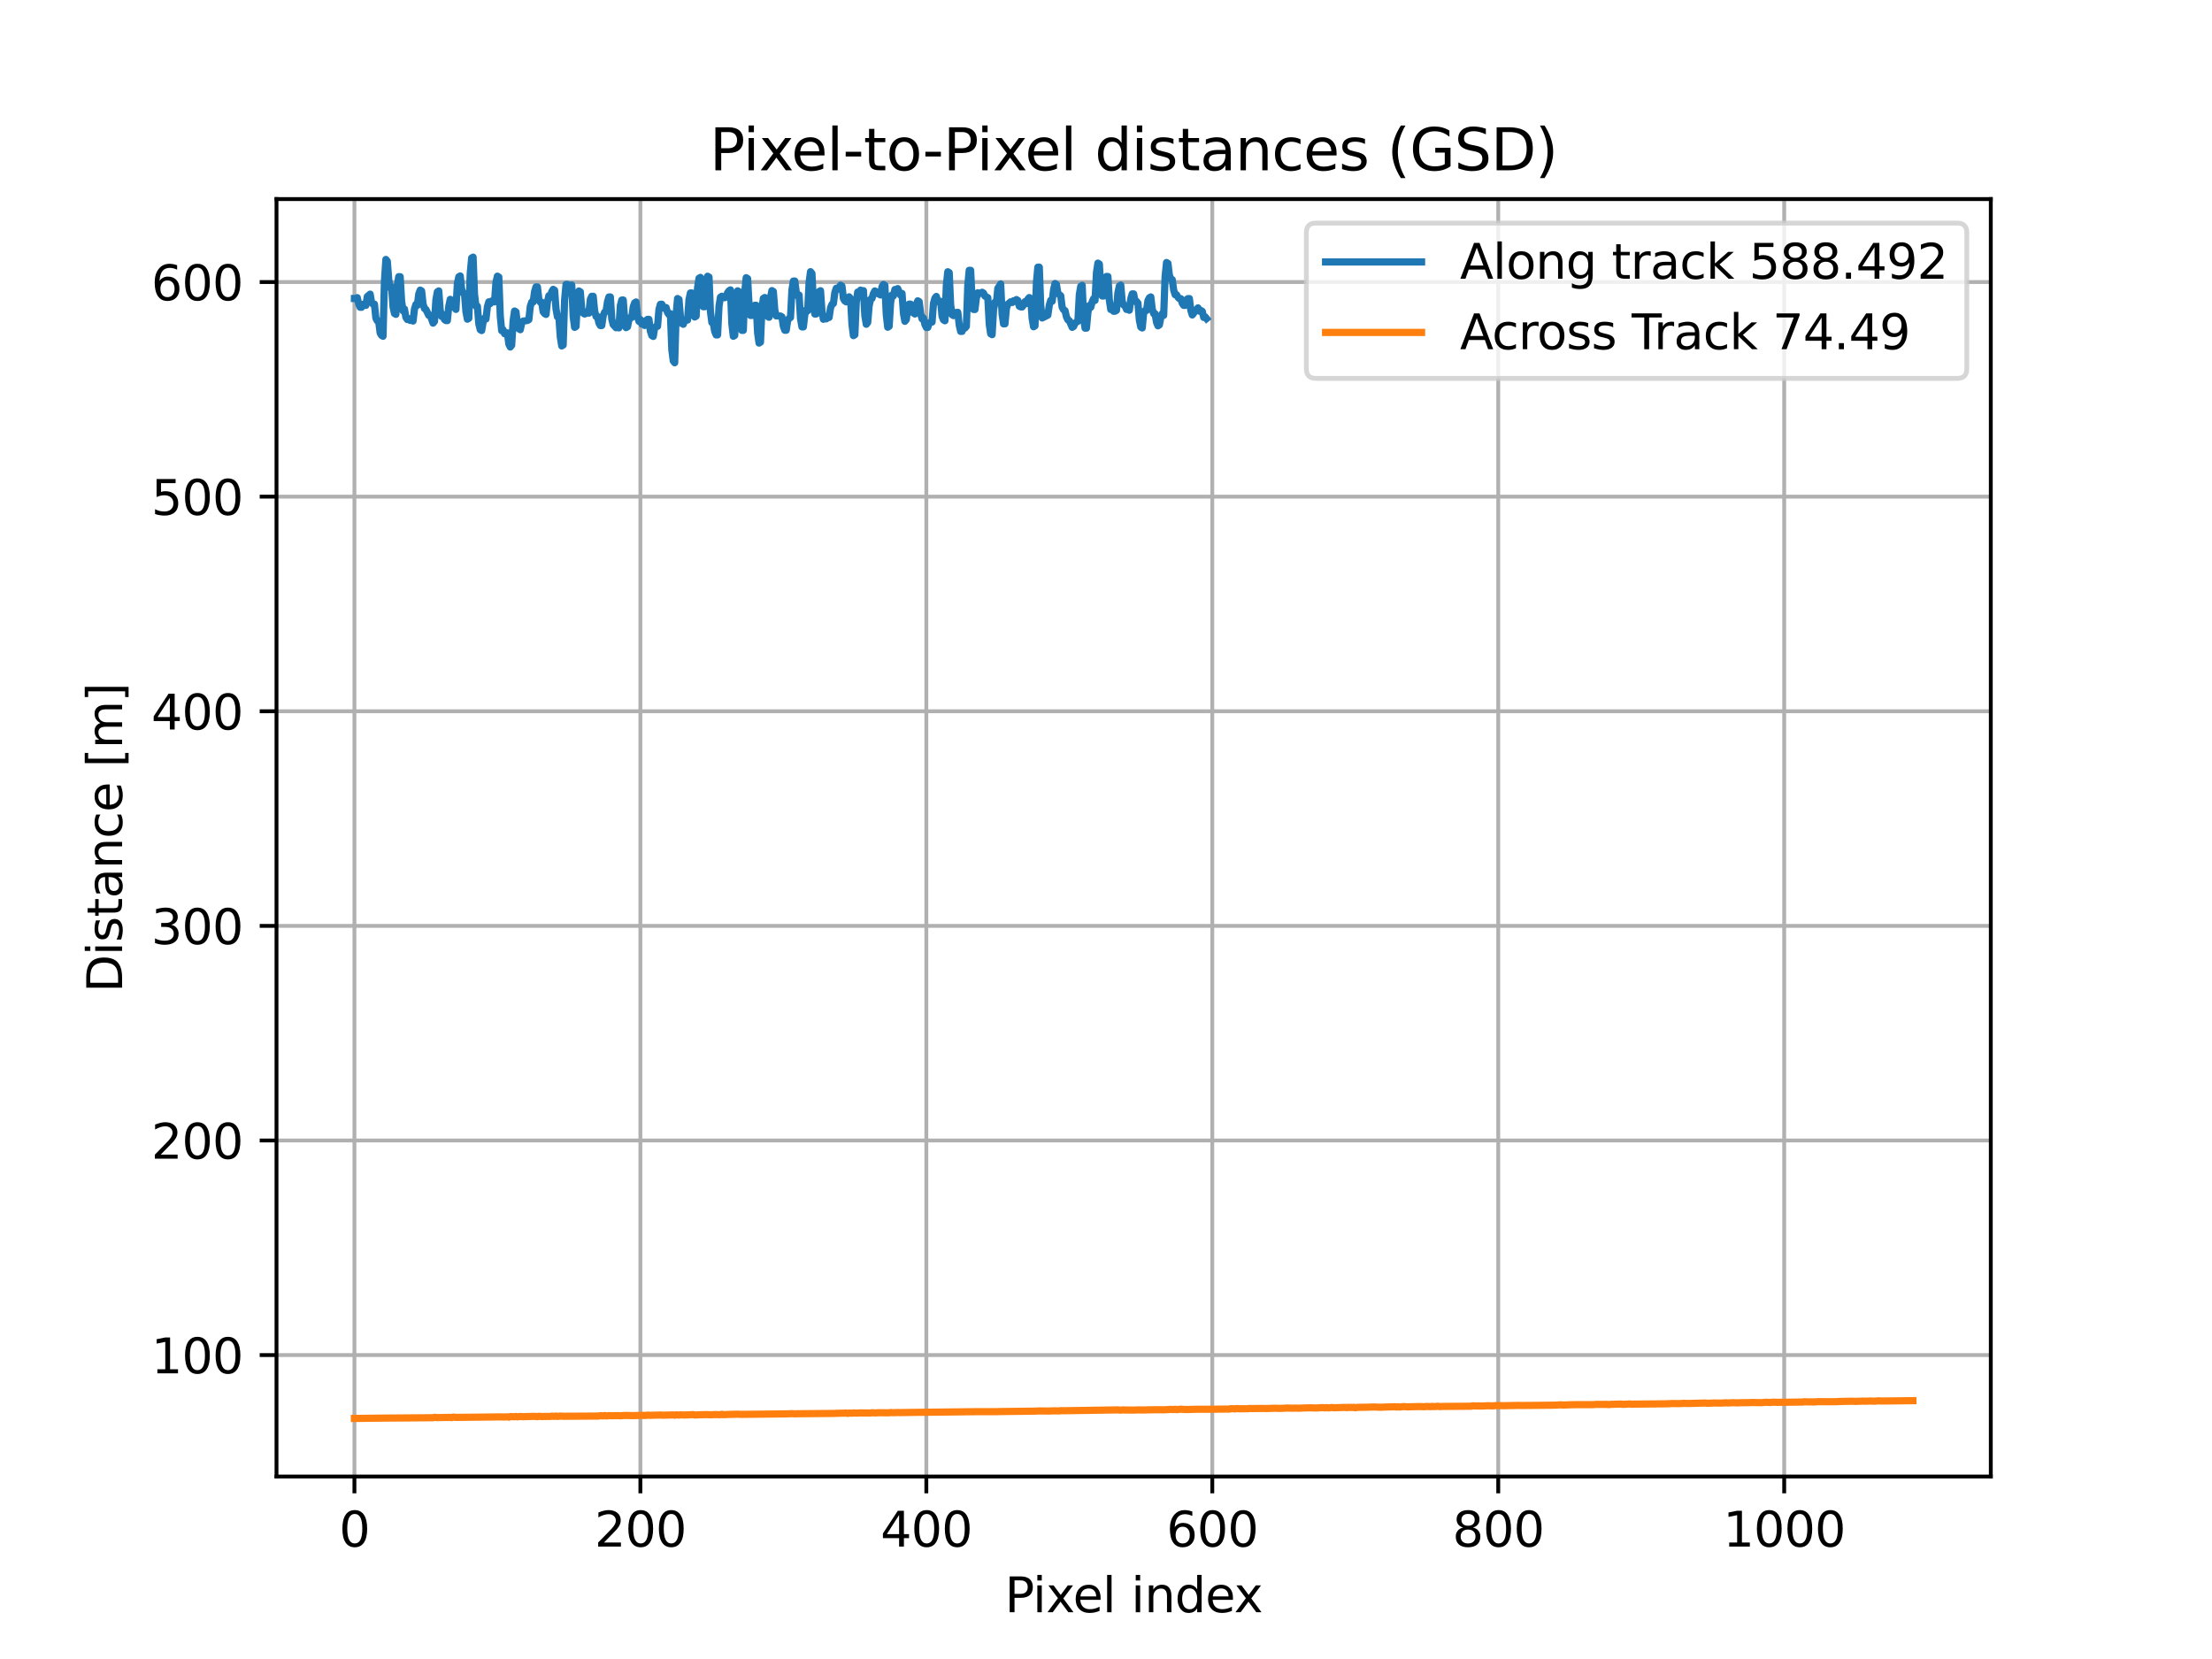 <?xml version="1.0" encoding="utf-8" standalone="no"?>
<!DOCTYPE svg PUBLIC "-//W3C//DTD SVG 1.1//EN"
  "http://www.w3.org/Graphics/SVG/1.1/DTD/svg11.dtd">
<svg xmlns:xlink="http://www.w3.org/1999/xlink" width="460.8pt" height="345.6pt" viewBox="0 0 460.8 345.6" xmlns="http://www.w3.org/2000/svg" version="1.1">
 <defs>
  <style type="text/css">*{stroke-linejoin: round; stroke-linecap: butt}</style>
 </defs>
 <g id="figure_1">
  <g id="patch_1">
   <path d="M 0 345.6 
L 460.8 345.6 
L 460.8 0 
L 0 0 
z
" style="fill: #ffffff"/>
  </g>
  <g id="axes_1">
   <g id="patch_2">
    <path d="M 57.6 307.584 
L 414.72 307.584 
L 414.72 41.472 
L 57.6 41.472 
z
" style="fill: #ffffff"/>
   </g>
   <g id="matplotlib.axis_1">
    <g id="xtick_1">
     <g id="line2d_1">
      <path d="M 73.833 307.584 
L 73.833 41.472 
" clip-path="url(#p1f3585c6b0)" style="fill: none; stroke: #b0b0b0; stroke-width: 0.8; stroke-linecap: square"/>
     </g>
     <g id="line2d_2">
      <defs>
       <path id="mf7b7f87c18" d="M 0 0 
L 0 3.5 
" style="stroke: #000000; stroke-width: 0.8"/>
      </defs>
      <g>
       <use xlink:href="#mf7b7f87c18" x="73.833" y="307.584" style="stroke: #000000; stroke-width: 0.8"/>
      </g>
     </g>
     <g id="text_1">
      <!-- 0 -->
      <g transform="translate(70.651 322.182) scale(0.1 -0.1)">
       <defs>
        <path id="DejaVuSans-30" d="M 2034 4250 
Q 1547 4250 1301 3770 
Q 1056 3291 1056 2328 
Q 1056 1369 1301 889 
Q 1547 409 2034 409 
Q 2525 409 2770 889 
Q 3016 1369 3016 2328 
Q 3016 3291 2770 3770 
Q 2525 4250 2034 4250 
z
M 2034 4750 
Q 2819 4750 3233 4129 
Q 3647 3509 3647 2328 
Q 3647 1150 3233 529 
Q 2819 -91 2034 -91 
Q 1250 -91 836 529 
Q 422 1150 422 2328 
Q 422 3509 836 4129 
Q 1250 4750 2034 4750 
z
" transform="scale(0.016)"/>
       </defs>
       <use xlink:href="#DejaVuSans-30"/>
      </g>
     </g>
    </g>
    <g id="xtick_2">
     <g id="line2d_3">
      <path d="M 133.402 307.584 
L 133.402 41.472 
" clip-path="url(#p1f3585c6b0)" style="fill: none; stroke: #b0b0b0; stroke-width: 0.8; stroke-linecap: square"/>
     </g>
     <g id="line2d_4">
      <g>
       <use xlink:href="#mf7b7f87c18" x="133.402" y="307.584" style="stroke: #000000; stroke-width: 0.8"/>
      </g>
     </g>
     <g id="text_2">
      <!-- 200 -->
      <g transform="translate(123.859 322.182) scale(0.1 -0.1)">
       <defs>
        <path id="DejaVuSans-32" d="M 1228 531 
L 3431 531 
L 3431 0 
L 469 0 
L 469 531 
Q 828 903 1448 1529 
Q 2069 2156 2228 2338 
Q 2531 2678 2651 2914 
Q 2772 3150 2772 3378 
Q 2772 3750 2511 3984 
Q 2250 4219 1831 4219 
Q 1534 4219 1204 4116 
Q 875 4013 500 3803 
L 500 4441 
Q 881 4594 1212 4672 
Q 1544 4750 1819 4750 
Q 2544 4750 2975 4387 
Q 3406 4025 3406 3419 
Q 3406 3131 3298 2873 
Q 3191 2616 2906 2266 
Q 2828 2175 2409 1742 
Q 1991 1309 1228 531 
z
" transform="scale(0.016)"/>
       </defs>
       <use xlink:href="#DejaVuSans-32"/>
       <use xlink:href="#DejaVuSans-30" x="63.623"/>
       <use xlink:href="#DejaVuSans-30" x="127.246"/>
      </g>
     </g>
    </g>
    <g id="xtick_3">
     <g id="line2d_5">
      <path d="M 192.972 307.584 
L 192.972 41.472 
" clip-path="url(#p1f3585c6b0)" style="fill: none; stroke: #b0b0b0; stroke-width: 0.8; stroke-linecap: square"/>
     </g>
     <g id="line2d_6">
      <g>
       <use xlink:href="#mf7b7f87c18" x="192.972" y="307.584" style="stroke: #000000; stroke-width: 0.8"/>
      </g>
     </g>
     <g id="text_3">
      <!-- 400 -->
      <g transform="translate(183.428 322.182) scale(0.1 -0.1)">
       <defs>
        <path id="DejaVuSans-34" d="M 2419 4116 
L 825 1625 
L 2419 1625 
L 2419 4116 
z
M 2253 4666 
L 3047 4666 
L 3047 1625 
L 3713 1625 
L 3713 1100 
L 3047 1100 
L 3047 0 
L 2419 0 
L 2419 1100 
L 313 1100 
L 313 1709 
L 2253 4666 
z
" transform="scale(0.016)"/>
       </defs>
       <use xlink:href="#DejaVuSans-34"/>
       <use xlink:href="#DejaVuSans-30" x="63.623"/>
       <use xlink:href="#DejaVuSans-30" x="127.246"/>
      </g>
     </g>
    </g>
    <g id="xtick_4">
     <g id="line2d_7">
      <path d="M 252.542 307.584 
L 252.542 41.472 
" clip-path="url(#p1f3585c6b0)" style="fill: none; stroke: #b0b0b0; stroke-width: 0.8; stroke-linecap: square"/>
     </g>
     <g id="line2d_8">
      <g>
       <use xlink:href="#mf7b7f87c18" x="252.542" y="307.584" style="stroke: #000000; stroke-width: 0.8"/>
      </g>
     </g>
     <g id="text_4">
      <!-- 600 -->
      <g transform="translate(242.998 322.182) scale(0.1 -0.1)">
       <defs>
        <path id="DejaVuSans-36" d="M 2113 2584 
Q 1688 2584 1439 2293 
Q 1191 2003 1191 1497 
Q 1191 994 1439 701 
Q 1688 409 2113 409 
Q 2538 409 2786 701 
Q 3034 994 3034 1497 
Q 3034 2003 2786 2293 
Q 2538 2584 2113 2584 
z
M 3366 4563 
L 3366 3988 
Q 3128 4100 2886 4159 
Q 2644 4219 2406 4219 
Q 1781 4219 1451 3797 
Q 1122 3375 1075 2522 
Q 1259 2794 1537 2939 
Q 1816 3084 2150 3084 
Q 2853 3084 3261 2657 
Q 3669 2231 3669 1497 
Q 3669 778 3244 343 
Q 2819 -91 2113 -91 
Q 1303 -91 875 529 
Q 447 1150 447 2328 
Q 447 3434 972 4092 
Q 1497 4750 2381 4750 
Q 2619 4750 2861 4703 
Q 3103 4656 3366 4563 
z
" transform="scale(0.016)"/>
       </defs>
       <use xlink:href="#DejaVuSans-36"/>
       <use xlink:href="#DejaVuSans-30" x="63.623"/>
       <use xlink:href="#DejaVuSans-30" x="127.246"/>
      </g>
     </g>
    </g>
    <g id="xtick_5">
     <g id="line2d_9">
      <path d="M 312.111 307.584 
L 312.111 41.472 
" clip-path="url(#p1f3585c6b0)" style="fill: none; stroke: #b0b0b0; stroke-width: 0.8; stroke-linecap: square"/>
     </g>
     <g id="line2d_10">
      <g>
       <use xlink:href="#mf7b7f87c18" x="312.111" y="307.584" style="stroke: #000000; stroke-width: 0.8"/>
      </g>
     </g>
     <g id="text_5">
      <!-- 800 -->
      <g transform="translate(302.568 322.182) scale(0.1 -0.1)">
       <defs>
        <path id="DejaVuSans-38" d="M 2034 2216 
Q 1584 2216 1326 1975 
Q 1069 1734 1069 1313 
Q 1069 891 1326 650 
Q 1584 409 2034 409 
Q 2484 409 2743 651 
Q 3003 894 3003 1313 
Q 3003 1734 2745 1975 
Q 2488 2216 2034 2216 
z
M 1403 2484 
Q 997 2584 770 2862 
Q 544 3141 544 3541 
Q 544 4100 942 4425 
Q 1341 4750 2034 4750 
Q 2731 4750 3128 4425 
Q 3525 4100 3525 3541 
Q 3525 3141 3298 2862 
Q 3072 2584 2669 2484 
Q 3125 2378 3379 2068 
Q 3634 1759 3634 1313 
Q 3634 634 3220 271 
Q 2806 -91 2034 -91 
Q 1263 -91 848 271 
Q 434 634 434 1313 
Q 434 1759 690 2068 
Q 947 2378 1403 2484 
z
M 1172 3481 
Q 1172 3119 1398 2916 
Q 1625 2713 2034 2713 
Q 2441 2713 2670 2916 
Q 2900 3119 2900 3481 
Q 2900 3844 2670 4047 
Q 2441 4250 2034 4250 
Q 1625 4250 1398 4047 
Q 1172 3844 1172 3481 
z
" transform="scale(0.016)"/>
       </defs>
       <use xlink:href="#DejaVuSans-38"/>
       <use xlink:href="#DejaVuSans-30" x="63.623"/>
       <use xlink:href="#DejaVuSans-30" x="127.246"/>
      </g>
     </g>
    </g>
    <g id="xtick_6">
     <g id="line2d_11">
      <path d="M 371.681 307.584 
L 371.681 41.472 
" clip-path="url(#p1f3585c6b0)" style="fill: none; stroke: #b0b0b0; stroke-width: 0.8; stroke-linecap: square"/>
     </g>
     <g id="line2d_12">
      <g>
       <use xlink:href="#mf7b7f87c18" x="371.681" y="307.584" style="stroke: #000000; stroke-width: 0.8"/>
      </g>
     </g>
     <g id="text_6">
      <!-- 1000 -->
      <g transform="translate(358.956 322.182) scale(0.1 -0.1)">
       <defs>
        <path id="DejaVuSans-31" d="M 794 531 
L 1825 531 
L 1825 4091 
L 703 3866 
L 703 4441 
L 1819 4666 
L 2450 4666 
L 2450 531 
L 3481 531 
L 3481 0 
L 794 0 
L 794 531 
z
" transform="scale(0.016)"/>
       </defs>
       <use xlink:href="#DejaVuSans-31"/>
       <use xlink:href="#DejaVuSans-30" x="63.623"/>
       <use xlink:href="#DejaVuSans-30" x="127.246"/>
       <use xlink:href="#DejaVuSans-30" x="190.869"/>
      </g>
     </g>
    </g>
    <g id="text_7">
     <!-- Pixel index -->
     <g transform="translate(209.33 335.861) scale(0.1 -0.1)">
      <defs>
       <path id="DejaVuSans-50" d="M 1259 4147 
L 1259 2394 
L 2053 2394 
Q 2494 2394 2734 2622 
Q 2975 2850 2975 3272 
Q 2975 3691 2734 3919 
Q 2494 4147 2053 4147 
L 1259 4147 
z
M 628 4666 
L 2053 4666 
Q 2838 4666 3239 4311 
Q 3641 3956 3641 3272 
Q 3641 2581 3239 2228 
Q 2838 1875 2053 1875 
L 1259 1875 
L 1259 0 
L 628 0 
L 628 4666 
z
" transform="scale(0.016)"/>
       <path id="DejaVuSans-69" d="M 603 3500 
L 1178 3500 
L 1178 0 
L 603 0 
L 603 3500 
z
M 603 4863 
L 1178 4863 
L 1178 4134 
L 603 4134 
L 603 4863 
z
" transform="scale(0.016)"/>
       <path id="DejaVuSans-78" d="M 3513 3500 
L 2247 1797 
L 3578 0 
L 2900 0 
L 1881 1375 
L 863 0 
L 184 0 
L 1544 1831 
L 300 3500 
L 978 3500 
L 1906 2253 
L 2834 3500 
L 3513 3500 
z
" transform="scale(0.016)"/>
       <path id="DejaVuSans-65" d="M 3597 1894 
L 3597 1613 
L 953 1613 
Q 991 1019 1311 708 
Q 1631 397 2203 397 
Q 2534 397 2845 478 
Q 3156 559 3463 722 
L 3463 178 
Q 3153 47 2828 -22 
Q 2503 -91 2169 -91 
Q 1331 -91 842 396 
Q 353 884 353 1716 
Q 353 2575 817 3079 
Q 1281 3584 2069 3584 
Q 2775 3584 3186 3129 
Q 3597 2675 3597 1894 
z
M 3022 2063 
Q 3016 2534 2758 2815 
Q 2500 3097 2075 3097 
Q 1594 3097 1305 2825 
Q 1016 2553 972 2059 
L 3022 2063 
z
" transform="scale(0.016)"/>
       <path id="DejaVuSans-6c" d="M 603 4863 
L 1178 4863 
L 1178 0 
L 603 0 
L 603 4863 
z
" transform="scale(0.016)"/>
       <path id="DejaVuSans-20" transform="scale(0.016)"/>
       <path id="DejaVuSans-6e" d="M 3513 2113 
L 3513 0 
L 2938 0 
L 2938 2094 
Q 2938 2591 2744 2837 
Q 2550 3084 2163 3084 
Q 1697 3084 1428 2787 
Q 1159 2491 1159 1978 
L 1159 0 
L 581 0 
L 581 3500 
L 1159 3500 
L 1159 2956 
Q 1366 3272 1645 3428 
Q 1925 3584 2291 3584 
Q 2894 3584 3203 3211 
Q 3513 2838 3513 2113 
z
" transform="scale(0.016)"/>
       <path id="DejaVuSans-64" d="M 2906 2969 
L 2906 4863 
L 3481 4863 
L 3481 0 
L 2906 0 
L 2906 525 
Q 2725 213 2448 61 
Q 2172 -91 1784 -91 
Q 1150 -91 751 415 
Q 353 922 353 1747 
Q 353 2572 751 3078 
Q 1150 3584 1784 3584 
Q 2172 3584 2448 3432 
Q 2725 3281 2906 2969 
z
M 947 1747 
Q 947 1113 1208 752 
Q 1469 391 1925 391 
Q 2381 391 2643 752 
Q 2906 1113 2906 1747 
Q 2906 2381 2643 2742 
Q 2381 3103 1925 3103 
Q 1469 3103 1208 2742 
Q 947 2381 947 1747 
z
" transform="scale(0.016)"/>
      </defs>
      <use xlink:href="#DejaVuSans-50"/>
      <use xlink:href="#DejaVuSans-69" x="58.053"/>
      <use xlink:href="#DejaVuSans-78" x="85.836"/>
      <use xlink:href="#DejaVuSans-65" x="141.891"/>
      <use xlink:href="#DejaVuSans-6c" x="203.414"/>
      <use xlink:href="#DejaVuSans-20" x="231.197"/>
      <use xlink:href="#DejaVuSans-69" x="262.984"/>
      <use xlink:href="#DejaVuSans-6e" x="290.768"/>
      <use xlink:href="#DejaVuSans-64" x="354.146"/>
      <use xlink:href="#DejaVuSans-65" x="417.623"/>
      <use xlink:href="#DejaVuSans-78" x="477.396"/>
     </g>
    </g>
   </g>
   <g id="matplotlib.axis_2">
    <g id="ytick_1">
     <g id="line2d_13">
      <path d="M 57.6 282.285 
L 414.72 282.285 
" clip-path="url(#p1f3585c6b0)" style="fill: none; stroke: #b0b0b0; stroke-width: 0.8; stroke-linecap: square"/>
     </g>
     <g id="line2d_14">
      <defs>
       <path id="m9e94f64379" d="M 0 0 
L -3.5 0 
" style="stroke: #000000; stroke-width: 0.8"/>
      </defs>
      <g>
       <use xlink:href="#m9e94f64379" x="57.6" y="282.285" style="stroke: #000000; stroke-width: 0.8"/>
      </g>
     </g>
     <g id="text_8">
      <!-- 100 -->
      <g transform="translate(31.512 286.085) scale(0.1 -0.1)">
       <use xlink:href="#DejaVuSans-31"/>
       <use xlink:href="#DejaVuSans-30" x="63.623"/>
       <use xlink:href="#DejaVuSans-30" x="127.246"/>
      </g>
     </g>
    </g>
    <g id="ytick_2">
     <g id="line2d_15">
      <path d="M 57.6 237.579 
L 414.72 237.579 
" clip-path="url(#p1f3585c6b0)" style="fill: none; stroke: #b0b0b0; stroke-width: 0.8; stroke-linecap: square"/>
     </g>
     <g id="line2d_16">
      <g>
       <use xlink:href="#m9e94f64379" x="57.6" y="237.579" style="stroke: #000000; stroke-width: 0.8"/>
      </g>
     </g>
     <g id="text_9">
      <!-- 200 -->
      <g transform="translate(31.512 241.379) scale(0.1 -0.1)">
       <use xlink:href="#DejaVuSans-32"/>
       <use xlink:href="#DejaVuSans-30" x="63.623"/>
       <use xlink:href="#DejaVuSans-30" x="127.246"/>
      </g>
     </g>
    </g>
    <g id="ytick_3">
     <g id="line2d_17">
      <path d="M 57.6 192.874 
L 414.72 192.874 
" clip-path="url(#p1f3585c6b0)" style="fill: none; stroke: #b0b0b0; stroke-width: 0.8; stroke-linecap: square"/>
     </g>
     <g id="line2d_18">
      <g>
       <use xlink:href="#m9e94f64379" x="57.6" y="192.874" style="stroke: #000000; stroke-width: 0.8"/>
      </g>
     </g>
     <g id="text_10">
      <!-- 300 -->
      <g transform="translate(31.512 196.673) scale(0.1 -0.1)">
       <defs>
        <path id="DejaVuSans-33" d="M 2597 2516 
Q 3050 2419 3304 2112 
Q 3559 1806 3559 1356 
Q 3559 666 3084 287 
Q 2609 -91 1734 -91 
Q 1441 -91 1130 -33 
Q 819 25 488 141 
L 488 750 
Q 750 597 1062 519 
Q 1375 441 1716 441 
Q 2309 441 2620 675 
Q 2931 909 2931 1356 
Q 2931 1769 2642 2001 
Q 2353 2234 1838 2234 
L 1294 2234 
L 1294 2753 
L 1863 2753 
Q 2328 2753 2575 2939 
Q 2822 3125 2822 3475 
Q 2822 3834 2567 4026 
Q 2313 4219 1838 4219 
Q 1578 4219 1281 4162 
Q 984 4106 628 3988 
L 628 4550 
Q 988 4650 1302 4700 
Q 1616 4750 1894 4750 
Q 2613 4750 3031 4423 
Q 3450 4097 3450 3541 
Q 3450 3153 3228 2886 
Q 3006 2619 2597 2516 
z
" transform="scale(0.016)"/>
       </defs>
       <use xlink:href="#DejaVuSans-33"/>
       <use xlink:href="#DejaVuSans-30" x="63.623"/>
       <use xlink:href="#DejaVuSans-30" x="127.246"/>
      </g>
     </g>
    </g>
    <g id="ytick_4">
     <g id="line2d_19">
      <path d="M 57.6 148.168 
L 414.72 148.168 
" clip-path="url(#p1f3585c6b0)" style="fill: none; stroke: #b0b0b0; stroke-width: 0.8; stroke-linecap: square"/>
     </g>
     <g id="line2d_20">
      <g>
       <use xlink:href="#m9e94f64379" x="57.6" y="148.168" style="stroke: #000000; stroke-width: 0.8"/>
      </g>
     </g>
     <g id="text_11">
      <!-- 400 -->
      <g transform="translate(31.512 151.967) scale(0.1 -0.1)">
       <use xlink:href="#DejaVuSans-34"/>
       <use xlink:href="#DejaVuSans-30" x="63.623"/>
       <use xlink:href="#DejaVuSans-30" x="127.246"/>
      </g>
     </g>
    </g>
    <g id="ytick_5">
     <g id="line2d_21">
      <path d="M 57.6 103.462 
L 414.72 103.462 
" clip-path="url(#p1f3585c6b0)" style="fill: none; stroke: #b0b0b0; stroke-width: 0.8; stroke-linecap: square"/>
     </g>
     <g id="line2d_22">
      <g>
       <use xlink:href="#m9e94f64379" x="57.6" y="103.462" style="stroke: #000000; stroke-width: 0.8"/>
      </g>
     </g>
     <g id="text_12">
      <!-- 500 -->
      <g transform="translate(31.512 107.261) scale(0.1 -0.1)">
       <defs>
        <path id="DejaVuSans-35" d="M 691 4666 
L 3169 4666 
L 3169 4134 
L 1269 4134 
L 1269 2991 
Q 1406 3038 1543 3061 
Q 1681 3084 1819 3084 
Q 2600 3084 3056 2656 
Q 3513 2228 3513 1497 
Q 3513 744 3044 326 
Q 2575 -91 1722 -91 
Q 1428 -91 1123 -41 
Q 819 9 494 109 
L 494 744 
Q 775 591 1075 516 
Q 1375 441 1709 441 
Q 2250 441 2565 725 
Q 2881 1009 2881 1497 
Q 2881 1984 2565 2268 
Q 2250 2553 1709 2553 
Q 1456 2553 1204 2497 
Q 953 2441 691 2322 
L 691 4666 
z
" transform="scale(0.016)"/>
       </defs>
       <use xlink:href="#DejaVuSans-35"/>
       <use xlink:href="#DejaVuSans-30" x="63.623"/>
       <use xlink:href="#DejaVuSans-30" x="127.246"/>
      </g>
     </g>
    </g>
    <g id="ytick_6">
     <g id="line2d_23">
      <path d="M 57.6 58.756 
L 414.72 58.756 
" clip-path="url(#p1f3585c6b0)" style="fill: none; stroke: #b0b0b0; stroke-width: 0.8; stroke-linecap: square"/>
     </g>
     <g id="line2d_24">
      <g>
       <use xlink:href="#m9e94f64379" x="57.6" y="58.756" style="stroke: #000000; stroke-width: 0.8"/>
      </g>
     </g>
     <g id="text_13">
      <!-- 600 -->
      <g transform="translate(31.512 62.555) scale(0.1 -0.1)">
       <use xlink:href="#DejaVuSans-36"/>
       <use xlink:href="#DejaVuSans-30" x="63.623"/>
       <use xlink:href="#DejaVuSans-30" x="127.246"/>
      </g>
     </g>
    </g>
    <g id="text_14">
     <!-- Distance [m] -->
     <g transform="translate(25.433 206.751) rotate(-90) scale(0.1 -0.1)">
      <defs>
       <path id="DejaVuSans-44" d="M 1259 4147 
L 1259 519 
L 2022 519 
Q 2988 519 3436 956 
Q 3884 1394 3884 2338 
Q 3884 3275 3436 3711 
Q 2988 4147 2022 4147 
L 1259 4147 
z
M 628 4666 
L 1925 4666 
Q 3281 4666 3915 4102 
Q 4550 3538 4550 2338 
Q 4550 1131 3912 565 
Q 3275 0 1925 0 
L 628 0 
L 628 4666 
z
" transform="scale(0.016)"/>
       <path id="DejaVuSans-73" d="M 2834 3397 
L 2834 2853 
Q 2591 2978 2328 3040 
Q 2066 3103 1784 3103 
Q 1356 3103 1142 2972 
Q 928 2841 928 2578 
Q 928 2378 1081 2264 
Q 1234 2150 1697 2047 
L 1894 2003 
Q 2506 1872 2764 1633 
Q 3022 1394 3022 966 
Q 3022 478 2636 193 
Q 2250 -91 1575 -91 
Q 1294 -91 989 -36 
Q 684 19 347 128 
L 347 722 
Q 666 556 975 473 
Q 1284 391 1588 391 
Q 1994 391 2212 530 
Q 2431 669 2431 922 
Q 2431 1156 2273 1281 
Q 2116 1406 1581 1522 
L 1381 1569 
Q 847 1681 609 1914 
Q 372 2147 372 2553 
Q 372 3047 722 3315 
Q 1072 3584 1716 3584 
Q 2034 3584 2315 3537 
Q 2597 3491 2834 3397 
z
" transform="scale(0.016)"/>
       <path id="DejaVuSans-74" d="M 1172 4494 
L 1172 3500 
L 2356 3500 
L 2356 3053 
L 1172 3053 
L 1172 1153 
Q 1172 725 1289 603 
Q 1406 481 1766 481 
L 2356 481 
L 2356 0 
L 1766 0 
Q 1100 0 847 248 
Q 594 497 594 1153 
L 594 3053 
L 172 3053 
L 172 3500 
L 594 3500 
L 594 4494 
L 1172 4494 
z
" transform="scale(0.016)"/>
       <path id="DejaVuSans-61" d="M 2194 1759 
Q 1497 1759 1228 1600 
Q 959 1441 959 1056 
Q 959 750 1161 570 
Q 1363 391 1709 391 
Q 2188 391 2477 730 
Q 2766 1069 2766 1631 
L 2766 1759 
L 2194 1759 
z
M 3341 1997 
L 3341 0 
L 2766 0 
L 2766 531 
Q 2569 213 2275 61 
Q 1981 -91 1556 -91 
Q 1019 -91 701 211 
Q 384 513 384 1019 
Q 384 1609 779 1909 
Q 1175 2209 1959 2209 
L 2766 2209 
L 2766 2266 
Q 2766 2663 2505 2880 
Q 2244 3097 1772 3097 
Q 1472 3097 1187 3025 
Q 903 2953 641 2809 
L 641 3341 
Q 956 3463 1253 3523 
Q 1550 3584 1831 3584 
Q 2591 3584 2966 3190 
Q 3341 2797 3341 1997 
z
" transform="scale(0.016)"/>
       <path id="DejaVuSans-63" d="M 3122 3366 
L 3122 2828 
Q 2878 2963 2633 3030 
Q 2388 3097 2138 3097 
Q 1578 3097 1268 2742 
Q 959 2388 959 1747 
Q 959 1106 1268 751 
Q 1578 397 2138 397 
Q 2388 397 2633 464 
Q 2878 531 3122 666 
L 3122 134 
Q 2881 22 2623 -34 
Q 2366 -91 2075 -91 
Q 1284 -91 818 406 
Q 353 903 353 1747 
Q 353 2603 823 3093 
Q 1294 3584 2113 3584 
Q 2378 3584 2631 3529 
Q 2884 3475 3122 3366 
z
" transform="scale(0.016)"/>
       <path id="DejaVuSans-5b" d="M 550 4863 
L 1875 4863 
L 1875 4416 
L 1125 4416 
L 1125 -397 
L 1875 -397 
L 1875 -844 
L 550 -844 
L 550 4863 
z
" transform="scale(0.016)"/>
       <path id="DejaVuSans-6d" d="M 3328 2828 
Q 3544 3216 3844 3400 
Q 4144 3584 4550 3584 
Q 5097 3584 5394 3201 
Q 5691 2819 5691 2113 
L 5691 0 
L 5113 0 
L 5113 2094 
Q 5113 2597 4934 2840 
Q 4756 3084 4391 3084 
Q 3944 3084 3684 2787 
Q 3425 2491 3425 1978 
L 3425 0 
L 2847 0 
L 2847 2094 
Q 2847 2600 2669 2842 
Q 2491 3084 2119 3084 
Q 1678 3084 1418 2786 
Q 1159 2488 1159 1978 
L 1159 0 
L 581 0 
L 581 3500 
L 1159 3500 
L 1159 2956 
Q 1356 3278 1631 3431 
Q 1906 3584 2284 3584 
Q 2666 3584 2933 3390 
Q 3200 3197 3328 2828 
z
" transform="scale(0.016)"/>
       <path id="DejaVuSans-5d" d="M 1947 4863 
L 1947 -844 
L 622 -844 
L 622 -397 
L 1369 -397 
L 1369 4416 
L 622 4416 
L 622 4863 
L 1947 4863 
z
" transform="scale(0.016)"/>
      </defs>
      <use xlink:href="#DejaVuSans-44"/>
      <use xlink:href="#DejaVuSans-69" x="77.002"/>
      <use xlink:href="#DejaVuSans-73" x="104.785"/>
      <use xlink:href="#DejaVuSans-74" x="156.885"/>
      <use xlink:href="#DejaVuSans-61" x="196.094"/>
      <use xlink:href="#DejaVuSans-6e" x="257.373"/>
      <use xlink:href="#DejaVuSans-63" x="320.752"/>
      <use xlink:href="#DejaVuSans-65" x="375.732"/>
      <use xlink:href="#DejaVuSans-20" x="437.256"/>
      <use xlink:href="#DejaVuSans-5b" x="469.043"/>
      <use xlink:href="#DejaVuSans-6d" x="508.057"/>
      <use xlink:href="#DejaVuSans-5d" x="605.469"/>
     </g>
    </g>
   </g>
   <g id="line2d_25">
    <path d="M 73.833 62.185 
L 74.131 62.189 
L 74.428 62.007 
L 74.726 63.303 
L 75.024 64.014 
L 75.322 64.011 
L 75.62 63.394 
L 75.918 63.44 
L 76.216 63.616 
L 76.513 61.777 
L 77.109 61.273 
L 77.407 63.04 
L 77.705 63.352 
L 78.003 63.355 
L 78.3 66.27 
L 78.598 66.837 
L 78.896 67.029 
L 79.194 69.384 
L 79.492 69.871 
L 79.79 70.051 
L 80.088 58.516 
L 80.385 54.046 
L 80.683 54.417 
L 80.981 58.238 
L 81.279 59.943 
L 81.577 59.756 
L 81.875 63.926 
L 82.172 65.304 
L 82.47 65.485 
L 82.768 59.421 
L 83.066 57.636 
L 83.364 57.639 
L 83.662 62.698 
L 83.96 64.754 
L 84.257 64.383 
L 84.555 66.114 
L 84.853 66.562 
L 85.151 66.38 
L 85.449 66.755 
L 85.747 66.503 
L 86.045 66.877 
L 86.342 64.377 
L 86.64 63.42 
L 86.938 63.603 
L 87.236 61.244 
L 87.534 60.432 
L 87.832 60.613 
L 88.129 63.32 
L 88.427 64.288 
L 88.725 64.464 
L 89.321 65.698 
L 89.619 65.69 
L 90.214 67.316 
L 90.512 66.946 
L 90.81 62.423 
L 91.108 60.792 
L 91.406 60.606 
L 91.704 64.627 
L 92.001 65.917 
L 92.299 65.54 
L 92.597 66.572 
L 92.895 66.783 
L 93.193 66.787 
L 93.491 63.801 
L 93.789 62.364 
L 94.086 62.546 
L 94.384 63.912 
L 94.682 64.087 
L 94.98 64.451 
L 95.278 59.076 
L 95.576 57.67 
L 95.873 57.483 
L 96.171 60.27 
L 96.469 61.03 
L 96.767 61.211 
L 97.065 64.951 
L 97.363 66.495 
L 97.661 66.319 
L 97.958 56.94 
L 98.256 53.75 
L 98.554 53.568 
L 98.852 61.296 
L 99.15 63.794 
L 99.448 63.792 
L 99.746 67.462 
L 100.043 68.673 
L 100.341 68.861 
L 100.639 67.114 
L 100.937 66.271 
L 101.235 66.464 
L 101.533 63.91 
L 101.83 62.875 
L 102.128 63.242 
L 102.426 62.707 
L 102.724 62.713 
L 103.022 62.889 
L 103.32 58.78 
L 103.618 57.53 
L 103.915 57.712 
L 104.213 65.817 
L 104.511 68.89 
L 104.809 68.703 
L 105.107 69.515 
L 105.405 69.527 
L 105.702 69.341 
L 106 71.68 
L 106.298 72.289 
L 106.596 71.916 
L 106.894 66.801 
L 107.192 64.791 
L 107.49 64.972 
L 107.787 67.572 
L 108.085 68.495 
L 108.383 68.682 
L 108.681 67.3 
L 108.979 66.889 
L 109.575 66.81 
L 109.872 66.77 
L 110.17 66.588 
L 110.468 63.818 
L 110.766 62.922 
L 111.064 62.919 
L 111.362 60.75 
L 111.659 59.765 
L 111.957 59.768 
L 112.255 62.409 
L 112.553 62.951 
L 112.851 62.949 
L 113.149 64.931 
L 113.447 65.321 
L 113.744 65.503 
L 114.042 62.87 
L 114.34 61.598 
L 114.638 61.967 
L 114.936 60.768 
L 115.234 60.28 
L 115.531 60.462 
L 115.829 64.376 
L 116.127 65.997 
L 116.425 65.989 
L 116.723 70.226 
L 117.021 72.065 
L 117.319 71.878 
L 117.616 62.482 
L 117.914 59.258 
L 118.212 59.25 
L 118.808 59.752 
L 119.106 59.375 
L 119.404 65.971 
L 119.701 68.19 
L 119.999 68.01 
L 120.297 62.688 
L 120.595 60.618 
L 120.893 60.793 
L 121.191 64.467 
L 121.488 65.228 
L 121.786 65.415 
L 122.084 65.285 
L 122.382 64.871 
L 122.68 65.231 
L 122.978 62.373 
L 123.276 61.72 
L 123.573 61.718 
L 123.871 64.732 
L 124.169 65.929 
L 124.467 65.921 
L 124.765 67.298 
L 125.063 67.816 
L 125.36 67.808 
L 125.658 65.744 
L 125.956 65.038 
L 126.254 64.857 
L 126.552 62.835 
L 126.85 61.861 
L 127.148 61.859 
L 127.445 66.476 
L 127.743 67.628 
L 128.339 68.273 
L 128.637 68.11 
L 128.935 68.304 
L 129.232 63.661 
L 129.53 62.504 
L 129.828 62.497 
L 130.126 66.547 
L 130.424 68.252 
L 130.722 68.072 
L 131.02 66.624 
L 131.317 66.128 
L 131.615 66.126 
L 131.913 63.903 
L 132.211 63.091 
L 132.509 62.904 
L 132.807 65.93 
L 133.105 66.945 
L 133.402 66.573 
L 133.7 67.504 
L 133.998 67.427 
L 134.296 67.799 
L 134.594 66.764 
L 134.892 66.533 
L 135.189 66.53 
L 135.487 68.993 
L 135.785 69.902 
L 136.083 70.086 
L 136.381 68.288 
L 136.679 67.98 
L 136.977 67.983 
L 137.274 64.448 
L 137.572 63.391 
L 137.87 63.378 
L 138.168 63.955 
L 138.466 64.263 
L 138.764 64.076 
L 139.061 65.127 
L 139.359 65.536 
L 139.657 65.343 
L 139.955 72.87 
L 140.253 75.188 
L 140.551 75.566 
L 140.849 65.499 
L 141.146 62.189 
L 141.444 62.376 
L 141.742 65.937 
L 142.04 67.379 
L 142.338 67.554 
L 142.636 66.742 
L 143.231 66.671 
L 143.529 62.404 
L 143.827 61.027 
L 144.125 61.03 
L 144.423 64.694 
L 144.721 66.04 
L 145.018 65.853 
L 145.316 59.951 
L 145.614 57.969 
L 145.912 57.787 
L 146.21 62.505 
L 146.508 63.897 
L 146.806 63.889 
L 147.103 59.226 
L 147.401 57.548 
L 147.699 57.724 
L 147.997 64.912 
L 148.295 67.18 
L 148.593 67.368 
L 148.89 69.034 
L 149.188 69.775 
L 149.486 69.767 
L 149.784 63.772 
L 150.082 61.9 
L 150.38 61.713 
L 150.975 62.024 
L 151.273 61.837 
L 151.571 60.982 
L 151.869 60.572 
L 152.167 60.39 
L 152.465 67.498 
L 152.763 70.053 
L 153.06 69.878 
L 153.358 63.083 
L 153.656 60.578 
L 153.954 60.756 
L 154.252 66.74 
L 154.55 68.83 
L 154.847 68.822 
L 155.145 60.833 
L 155.443 57.851 
L 155.741 58.044 
L 156.039 63.465 
L 156.337 65.71 
L 156.635 65.708 
L 156.932 64.137 
L 157.23 63.599 
L 157.528 63.602 
L 157.826 69.377 
L 158.124 71.469 
L 158.422 71.277 
L 158.719 64.359 
L 159.017 62.155 
L 159.315 61.973 
L 159.613 65.037 
L 159.911 65.916 
L 160.209 66.093 
L 160.507 61.984 
L 160.804 60.534 
L 161.102 60.727 
L 161.4 64.541 
L 161.698 65.803 
L 162.591 65.834 
L 162.889 66.014 
L 163.187 67.976 
L 163.485 68.797 
L 163.783 68.8 
L 164.081 66.811 
L 164.379 66.326 
L 164.676 66.143 
L 164.974 60.394 
L 165.272 58.551 
L 165.57 58.544 
L 165.868 60.809 
L 166.166 61.653 
L 166.464 61.461 
L 166.761 66.363 
L 167.059 68.1 
L 167.357 68.104 
L 167.655 65.581 
L 167.953 64.549 
L 168.251 64.737 
L 168.548 58.864 
L 168.846 56.598 
L 169.144 56.966 
L 169.442 63.084 
L 169.74 65.416 
L 170.038 65.407 
L 170.336 61.639 
L 170.633 60.739 
L 170.931 60.558 
L 171.229 64.802 
L 171.527 66.509 
L 171.825 66.328 
L 172.123 66.424 
L 172.42 66.139 
L 172.718 66.137 
L 173.016 64.134 
L 173.314 63.403 
L 173.612 63.222 
L 173.91 60.953 
L 174.208 60.054 
L 174.505 60.236 
L 175.101 59.41 
L 175.399 59.591 
L 175.697 62.191 
L 175.995 62.693 
L 176.293 62.88 
L 176.888 61.834 
L 177.186 62.201 
L 177.484 67.625 
L 177.782 69.918 
L 178.08 69.738 
L 178.377 62.969 
L 178.675 60.837 
L 178.973 60.829 
L 179.271 60.437 
L 179.569 60.722 
L 179.867 60.547 
L 180.165 65.793 
L 180.462 67.551 
L 180.76 67.18 
L 181.058 63.694 
L 181.356 62.349 
L 181.654 62.163 
L 181.952 61.15 
L 182.249 60.607 
L 182.547 60.789 
L 182.845 61.144 
L 183.441 61.445 
L 183.739 59.718 
L 184.037 59.26 
L 184.334 59.444 
L 184.632 65.604 
L 184.93 68.168 
L 185.228 67.97 
L 185.526 63.048 
L 185.824 61.448 
L 186.122 61.629 
L 186.419 60.317 
L 186.717 60.31 
L 187.015 60.124 
L 187.611 61.498 
L 187.909 61.131 
L 188.206 65.299 
L 188.504 66.938 
L 188.802 66.566 
L 189.1 64.223 
L 189.398 63.349 
L 189.696 63.359 
L 189.994 64.996 
L 190.589 65.412 
L 190.887 63.436 
L 191.185 62.665 
L 191.483 62.841 
L 191.781 65.309 
L 192.078 66.425 
L 192.376 66.244 
L 192.674 67.599 
L 192.972 68.214 
L 193.27 68.212 
L 193.568 67.32 
L 193.866 67.089 
L 194.163 67.093 
L 194.461 63.189 
L 194.759 62.122 
L 195.057 61.755 
L 195.355 62.801 
L 195.653 62.944 
L 195.95 62.769 
L 196.248 65.896 
L 196.546 66.639 
L 196.844 66.822 
L 197.142 59.449 
L 197.44 56.612 
L 197.738 56.793 
L 198.035 63.459 
L 198.333 65.562 
L 198.631 65.743 
L 198.929 65.148 
L 199.525 65.058 
L 199.823 67.719 
L 200.12 69.038 
L 200.418 69.036 
L 200.716 68.11 
L 201.014 68.353 
L 201.312 67.985 
L 201.61 59.436 
L 201.907 56.31 
L 202.205 56.313 
L 202.503 62.431 
L 202.801 64.469 
L 203.099 64.473 
L 203.397 62.093 
L 203.695 60.992 
L 203.992 61.174 
L 204.29 61.1 
L 204.588 60.878 
L 204.886 61.071 
L 205.184 61.69 
L 205.779 62.006 
L 206.077 67.499 
L 206.375 69.531 
L 206.673 69.719 
L 206.971 64.555 
L 207.269 62.943 
L 207.567 63.132 
L 207.864 60.068 
L 208.46 59.155 
L 208.758 65.475 
L 209.056 67.468 
L 209.354 67.461 
L 209.652 64.246 
L 209.949 63.363 
L 210.545 62.875 
L 210.843 63.017 
L 211.141 62.656 
L 211.439 62.792 
L 211.736 62.408 
L 212.034 62.585 
L 212.332 63.786 
L 212.63 63.934 
L 212.928 63.943 
L 213.226 63.533 
L 213.524 62.838 
L 213.821 63.217 
L 214.119 62.309 
L 214.417 61.992 
L 214.715 62.169 
L 215.013 66.321 
L 215.311 68.07 
L 215.608 67.883 
L 215.906 58.851 
L 216.204 55.657 
L 216.502 55.655 
L 216.8 63.597 
L 217.098 66.24 
L 218.289 65.642 
L 218.587 63.587 
L 218.885 62.573 
L 219.183 62.761 
L 219.481 60.37 
L 219.778 59.064 
L 220.076 59.253 
L 220.374 61.118 
L 220.97 61.607 
L 221.268 64.016 
L 221.565 64.525 
L 221.863 64.702 
L 222.161 66.01 
L 222.459 66.63 
L 222.757 66.807 
L 223.353 68.188 
L 223.65 68.014 
L 223.948 67.291 
L 224.544 66.928 
L 224.842 61.36 
L 225.14 59.635 
L 225.437 59.443 
L 225.735 66.295 
L 226.033 68.358 
L 226.331 68.362 
L 226.629 65.152 
L 226.927 63.644 
L 227.225 64.014 
L 227.522 62.876 
L 227.82 62.206 
L 228.118 62.584 
L 228.416 56.761 
L 228.714 54.815 
L 229.012 55.003 
L 229.309 59.818 
L 229.607 61.662 
L 229.905 61.666 
L 230.203 58.613 
L 230.501 57.597 
L 230.799 57.6 
L 231.097 62.53 
L 231.394 64.477 
L 231.692 64.106 
L 231.99 64.848 
L 232.288 64.831 
L 232.586 64.645 
L 232.884 60.96 
L 233.182 59.576 
L 233.479 59.389 
L 233.777 62.826 
L 234.075 63.539 
L 234.373 63.722 
L 234.671 64.451 
L 234.969 64.455 
L 235.266 64.627 
L 235.564 62.222 
L 235.862 61.223 
L 236.16 61.226 
L 236.458 62.805 
L 236.756 62.78 
L 237.054 63.158 
L 237.351 66.712 
L 237.649 68.14 
L 237.947 68.323 
L 238.245 65.176 
L 238.543 64.675 
L 238.841 64.668 
L 239.138 62.606 
L 239.436 62.037 
L 239.734 61.855 
L 240.032 64.379 
L 240.33 65.341 
L 240.628 65.345 
L 240.926 67.153 
L 241.223 67.873 
L 241.521 67.681 
L 241.819 66.162 
L 242.117 65.326 
L 242.415 65.704 
L 242.713 57.626 
L 243.011 54.688 
L 243.308 54.865 
L 243.606 57.366 
L 243.904 58.084 
L 244.202 58.262 
L 244.5 60.43 
L 244.798 61.395 
L 245.095 61.398 
L 245.393 61.923 
L 245.691 62.218 
L 245.989 62.216 
L 246.287 63.18 
L 246.585 63.617 
L 246.883 63.621 
L 247.18 62.426 
L 247.478 62.209 
L 247.776 62.201 
L 248.074 64.678 
L 248.372 65.613 
L 248.67 65.246 
L 248.967 64.682 
L 249.265 64.503 
L 249.563 64.133 
L 249.861 64.822 
L 250.159 64.677 
L 250.457 64.859 
L 250.755 66.131 
L 251.052 65.999 
L 251.35 66.367 
L 251.35 66.367 
" clip-path="url(#p1f3585c6b0)" style="fill: none; stroke: #1f77b4; stroke-width: 1.5; stroke-linecap: square"/>
   </g>
   <g id="line2d_26">
    <path d="M 73.833 295.487 
L 81.577 295.4 
L 82.172 295.4 
L 90.214 295.336 
L 90.512 295.249 
L 91.108 295.314 
L 92.001 295.291 
L 93.789 295.269 
L 94.086 295.315 
L 94.384 295.206 
L 94.98 295.27 
L 102.724 295.183 
L 103.915 295.161 
L 105.107 295.184 
L 105.702 295.139 
L 106 295.225 
L 106.298 295.098 
L 107.192 295.139 
L 107.49 295.076 
L 107.787 295.162 
L 108.383 295.076 
L 108.979 295.118 
L 109.872 295.095 
L 111.064 295.055 
L 111.659 295.073 
L 111.957 295.119 
L 112.255 295.032 
L 112.851 295.097 
L 113.447 295.074 
L 114.638 295.075 
L 114.936 295.011 
L 115.531 295.053 
L 115.829 294.989 
L 116.127 295.075 
L 116.723 294.989 
L 117.319 295.031 
L 117.914 295.031 
L 124.765 294.989 
L 125.063 294.902 
L 125.658 294.966 
L 125.956 294.88 
L 126.254 294.967 
L 126.85 294.903 
L 127.445 294.922 
L 128.935 294.9 
L 129.232 294.945 
L 129.828 294.878 
L 130.424 294.86 
L 131.02 294.878 
L 131.615 294.901 
L 133.402 294.857 
L 134.594 294.857 
L 134.892 294.794 
L 135.487 294.835 
L 137.572 294.772 
L 138.168 294.813 
L 140.253 294.751 
L 140.551 294.815 
L 140.849 294.728 
L 141.444 294.792 
L 141.742 294.729 
L 142.338 294.77 
L 143.231 294.748 
L 144.423 294.685 
L 144.721 294.771 
L 145.614 294.726 
L 147.103 294.686 
L 147.997 294.727 
L 148.89 294.682 
L 150.082 294.706 
L 150.38 294.62 
L 150.678 294.706 
L 151.571 294.661 
L 153.656 294.598 
L 154.252 294.639 
L 156.337 294.618 
L 164.081 294.531 
L 164.974 294.49 
L 165.57 294.531 
L 166.166 294.509 
L 173.612 294.444 
L 174.208 294.422 
L 175.101 294.4 
L 176.293 294.36 
L 176.59 294.44 
L 176.888 294.36 
L 177.484 294.401 
L 177.782 294.338 
L 178.377 294.378 
L 179.271 294.338 
L 181.356 294.357 
L 181.654 294.294 
L 182.249 294.335 
L 183.143 294.295 
L 185.228 294.314 
L 185.526 294.251 
L 186.122 294.291 
L 187.015 294.251 
L 187.611 294.269 
L 189.994 294.23 
L 203.397 294.078 
L 203.992 294.073 
L 207.567 294.075 
L 208.162 294.052 
L 215.608 293.965 
L 216.502 293.926 
L 218.587 293.944 
L 219.481 293.904 
L 220.672 293.922 
L 220.97 293.86 
L 221.565 293.883 
L 232.884 293.707 
L 233.479 293.769 
L 233.777 293.707 
L 234.373 293.73 
L 236.16 293.748 
L 237.054 293.709 
L 238.245 293.726 
L 238.841 293.704 
L 241.223 293.665 
L 242.415 293.683 
L 243.011 293.66 
L 243.904 293.599 
L 244.5 293.638 
L 244.798 293.576 
L 245.095 293.661 
L 245.989 293.554 
L 246.585 293.617 
L 247.776 293.617 
L 248.372 293.595 
L 249.265 293.573 
L 251.052 293.574 
L 256.116 293.531 
L 256.414 293.446 
L 257.009 293.469 
L 257.307 293.508 
L 257.605 293.424 
L 258.201 293.47 
L 259.988 293.464 
L 260.286 293.403 
L 260.881 293.426 
L 261.477 293.42 
L 262.966 293.404 
L 263.86 293.421 
L 265.647 293.36 
L 266.541 293.399 
L 268.328 293.316 
L 269.221 293.355 
L 269.817 293.333 
L 270.71 293.356 
L 271.306 293.311 
L 273.093 293.273 
L 273.987 293.312 
L 274.582 293.29 
L 275.476 293.229 
L 276.072 293.291 
L 276.37 293.229 
L 276.667 293.291 
L 277.561 293.207 
L 277.859 293.269 
L 278.454 293.246 
L 280.242 293.186 
L 280.539 293.247 
L 280.837 293.163 
L 281.135 293.225 
L 281.433 293.164 
L 281.731 293.225 
L 282.029 293.164 
L 282.326 293.264 
L 282.922 293.164 
L 284.411 293.159 
L 286.198 293.098 
L 286.794 293.121 
L 287.688 293.16 
L 288.283 293.115 
L 290.666 293.055 
L 290.964 293.116 
L 291.262 293.055 
L 291.56 293.117 
L 292.453 293.01 
L 293.049 293.072 
L 295.73 293.012 
L 296.623 293.051 
L 297.219 292.99 
L 298.112 293.029 
L 298.41 292.968 
L 298.708 293.029 
L 299.602 292.946 
L 299.9 293.022 
L 300.495 292.985 
L 306.452 292.942 
L 306.75 292.859 
L 307.346 292.882 
L 308.835 292.898 
L 310.026 292.838 
L 310.92 292.877 
L 311.813 292.793 
L 312.409 292.816 
L 313.303 292.832 
L 316.281 292.773 
L 317.175 292.789 
L 323.727 292.724 
L 324.323 292.702 
L 325.217 292.641 
L 325.514 292.702 
L 326.11 292.68 
L 327.004 292.642 
L 328.493 292.613 
L 331.769 292.615 
L 332.663 292.554 
L 333.556 292.57 
L 334.748 292.555 
L 335.046 292.608 
L 335.641 292.548 
L 337.726 292.489 
L 338.024 292.55 
L 338.62 292.527 
L 339.513 292.467 
L 339.811 292.528 
L 340.407 292.505 
L 346.96 292.441 
L 347.555 292.418 
L 348.449 292.381 
L 349.938 292.397 
L 350.832 292.336 
L 351.725 292.375 
L 352.321 292.352 
L 353.214 292.33 
L 355.299 292.271 
L 355.597 292.331 
L 356.193 292.309 
L 357.086 292.271 
L 358.576 292.288 
L 359.469 292.227 
L 360.065 292.266 
L 360.958 292.205 
L 361.852 292.244 
L 362.745 292.206 
L 364.235 292.2 
L 365.128 292.162 
L 366.915 292.201 
L 367.809 292.118 
L 368.702 292.156 
L 369.596 292.096 
L 370.192 292.134 
L 375.553 292.069 
L 375.851 292.009 
L 376.447 292.032 
L 377.936 292.048 
L 378.829 291.988 
L 379.723 292.003 
L 382.403 292.004 
L 382.999 291.959 
L 385.68 291.9 
L 386.573 291.938 
L 387.169 291.916 
L 388.063 291.879 
L 388.658 291.894 
L 389.552 291.857 
L 390.445 291.895 
L 391.339 291.813 
L 391.935 291.858 
L 398.487 291.786 
L 398.487 291.786 
" clip-path="url(#p1f3585c6b0)" style="fill: none; stroke: #ff7f0e; stroke-width: 1.5; stroke-linecap: square"/>
   </g>
   <g id="patch_3">
    <path d="M 57.6 307.584 
L 57.6 41.472 
" style="fill: none; stroke: #000000; stroke-width: 0.8; stroke-linejoin: miter; stroke-linecap: square"/>
   </g>
   <g id="patch_4">
    <path d="M 414.72 307.584 
L 414.72 41.472 
" style="fill: none; stroke: #000000; stroke-width: 0.8; stroke-linejoin: miter; stroke-linecap: square"/>
   </g>
   <g id="patch_5">
    <path d="M 57.6 307.584 
L 414.72 307.584 
" style="fill: none; stroke: #000000; stroke-width: 0.8; stroke-linejoin: miter; stroke-linecap: square"/>
   </g>
   <g id="patch_6">
    <path d="M 57.6 41.472 
L 414.72 41.472 
" style="fill: none; stroke: #000000; stroke-width: 0.8; stroke-linejoin: miter; stroke-linecap: square"/>
   </g>
   <g id="text_15">
    <!-- Pixel-to-Pixel distances (GSD) -->
    <g transform="translate(147.827 35.472) scale(0.12 -0.12)">
     <defs>
      <path id="DejaVuSans-2d" d="M 313 2009 
L 1997 2009 
L 1997 1497 
L 313 1497 
L 313 2009 
z
" transform="scale(0.016)"/>
      <path id="DejaVuSans-6f" d="M 1959 3097 
Q 1497 3097 1228 2736 
Q 959 2375 959 1747 
Q 959 1119 1226 758 
Q 1494 397 1959 397 
Q 2419 397 2687 759 
Q 2956 1122 2956 1747 
Q 2956 2369 2687 2733 
Q 2419 3097 1959 3097 
z
M 1959 3584 
Q 2709 3584 3137 3096 
Q 3566 2609 3566 1747 
Q 3566 888 3137 398 
Q 2709 -91 1959 -91 
Q 1206 -91 779 398 
Q 353 888 353 1747 
Q 353 2609 779 3096 
Q 1206 3584 1959 3584 
z
" transform="scale(0.016)"/>
      <path id="DejaVuSans-28" d="M 1984 4856 
Q 1566 4138 1362 3434 
Q 1159 2731 1159 2009 
Q 1159 1288 1364 580 
Q 1569 -128 1984 -844 
L 1484 -844 
Q 1016 -109 783 600 
Q 550 1309 550 2009 
Q 550 2706 781 3412 
Q 1013 4119 1484 4856 
L 1984 4856 
z
" transform="scale(0.016)"/>
      <path id="DejaVuSans-47" d="M 3809 666 
L 3809 1919 
L 2778 1919 
L 2778 2438 
L 4434 2438 
L 4434 434 
Q 4069 175 3628 42 
Q 3188 -91 2688 -91 
Q 1594 -91 976 548 
Q 359 1188 359 2328 
Q 359 3472 976 4111 
Q 1594 4750 2688 4750 
Q 3144 4750 3555 4637 
Q 3966 4525 4313 4306 
L 4313 3634 
Q 3963 3931 3569 4081 
Q 3175 4231 2741 4231 
Q 1884 4231 1454 3753 
Q 1025 3275 1025 2328 
Q 1025 1384 1454 906 
Q 1884 428 2741 428 
Q 3075 428 3337 486 
Q 3600 544 3809 666 
z
" transform="scale(0.016)"/>
      <path id="DejaVuSans-53" d="M 3425 4513 
L 3425 3897 
Q 3066 4069 2747 4153 
Q 2428 4238 2131 4238 
Q 1616 4238 1336 4038 
Q 1056 3838 1056 3469 
Q 1056 3159 1242 3001 
Q 1428 2844 1947 2747 
L 2328 2669 
Q 3034 2534 3370 2195 
Q 3706 1856 3706 1288 
Q 3706 609 3251 259 
Q 2797 -91 1919 -91 
Q 1588 -91 1214 -16 
Q 841 59 441 206 
L 441 856 
Q 825 641 1194 531 
Q 1563 422 1919 422 
Q 2459 422 2753 634 
Q 3047 847 3047 1241 
Q 3047 1584 2836 1778 
Q 2625 1972 2144 2069 
L 1759 2144 
Q 1053 2284 737 2584 
Q 422 2884 422 3419 
Q 422 4038 858 4394 
Q 1294 4750 2059 4750 
Q 2388 4750 2728 4690 
Q 3069 4631 3425 4513 
z
" transform="scale(0.016)"/>
      <path id="DejaVuSans-29" d="M 513 4856 
L 1013 4856 
Q 1481 4119 1714 3412 
Q 1947 2706 1947 2009 
Q 1947 1309 1714 600 
Q 1481 -109 1013 -844 
L 513 -844 
Q 928 -128 1133 580 
Q 1338 1288 1338 2009 
Q 1338 2731 1133 3434 
Q 928 4138 513 4856 
z
" transform="scale(0.016)"/>
     </defs>
     <use xlink:href="#DejaVuSans-50"/>
     <use xlink:href="#DejaVuSans-69" x="58.053"/>
     <use xlink:href="#DejaVuSans-78" x="85.836"/>
     <use xlink:href="#DejaVuSans-65" x="141.891"/>
     <use xlink:href="#DejaVuSans-6c" x="203.414"/>
     <use xlink:href="#DejaVuSans-2d" x="231.197"/>
     <use xlink:href="#DejaVuSans-74" x="267.281"/>
     <use xlink:href="#DejaVuSans-6f" x="306.49"/>
     <use xlink:href="#DejaVuSans-2d" x="369.547"/>
     <use xlink:href="#DejaVuSans-50" x="405.631"/>
     <use xlink:href="#DejaVuSans-69" x="463.684"/>
     <use xlink:href="#DejaVuSans-78" x="491.467"/>
     <use xlink:href="#DejaVuSans-65" x="547.521"/>
     <use xlink:href="#DejaVuSans-6c" x="609.045"/>
     <use xlink:href="#DejaVuSans-20" x="636.828"/>
     <use xlink:href="#DejaVuSans-64" x="668.615"/>
     <use xlink:href="#DejaVuSans-69" x="732.092"/>
     <use xlink:href="#DejaVuSans-73" x="759.875"/>
     <use xlink:href="#DejaVuSans-74" x="811.975"/>
     <use xlink:href="#DejaVuSans-61" x="851.184"/>
     <use xlink:href="#DejaVuSans-6e" x="912.463"/>
     <use xlink:href="#DejaVuSans-63" x="975.842"/>
     <use xlink:href="#DejaVuSans-65" x="1030.822"/>
     <use xlink:href="#DejaVuSans-73" x="1092.346"/>
     <use xlink:href="#DejaVuSans-20" x="1144.445"/>
     <use xlink:href="#DejaVuSans-28" x="1176.232"/>
     <use xlink:href="#DejaVuSans-47" x="1215.246"/>
     <use xlink:href="#DejaVuSans-53" x="1292.736"/>
     <use xlink:href="#DejaVuSans-44" x="1356.213"/>
     <use xlink:href="#DejaVuSans-29" x="1433.215"/>
    </g>
   </g>
   <g id="legend_1">
    <g id="patch_7">
     <path d="M 274.139 78.828 
L 407.72 78.828 
Q 409.72 78.828 409.72 76.828 
L 409.72 48.472 
Q 409.72 46.472 407.72 46.472 
L 274.139 46.472 
Q 272.139 46.472 272.139 48.472 
L 272.139 76.828 
Q 272.139 78.828 274.139 78.828 
z
" style="fill: #ffffff; opacity: 0.8; stroke: #cccccc; stroke-linejoin: miter"/>
    </g>
    <g id="line2d_27">
     <path d="M 276.139 54.57 
L 286.139 54.57 
L 296.139 54.57 
" style="fill: none; stroke: #1f77b4; stroke-width: 1.5; stroke-linecap: square"/>
    </g>
    <g id="text_16">
     <!-- Along track 588.492 -->
     <g transform="translate(304.139 58.07) scale(0.1 -0.1)">
      <defs>
       <path id="DejaVuSans-41" d="M 2188 4044 
L 1331 1722 
L 3047 1722 
L 2188 4044 
z
M 1831 4666 
L 2547 4666 
L 4325 0 
L 3669 0 
L 3244 1197 
L 1141 1197 
L 716 0 
L 50 0 
L 1831 4666 
z
" transform="scale(0.016)"/>
       <path id="DejaVuSans-67" d="M 2906 1791 
Q 2906 2416 2648 2759 
Q 2391 3103 1925 3103 
Q 1463 3103 1205 2759 
Q 947 2416 947 1791 
Q 947 1169 1205 825 
Q 1463 481 1925 481 
Q 2391 481 2648 825 
Q 2906 1169 2906 1791 
z
M 3481 434 
Q 3481 -459 3084 -895 
Q 2688 -1331 1869 -1331 
Q 1566 -1331 1297 -1286 
Q 1028 -1241 775 -1147 
L 775 -588 
Q 1028 -725 1275 -790 
Q 1522 -856 1778 -856 
Q 2344 -856 2625 -561 
Q 2906 -266 2906 331 
L 2906 616 
Q 2728 306 2450 153 
Q 2172 0 1784 0 
Q 1141 0 747 490 
Q 353 981 353 1791 
Q 353 2603 747 3093 
Q 1141 3584 1784 3584 
Q 2172 3584 2450 3431 
Q 2728 3278 2906 2969 
L 2906 3500 
L 3481 3500 
L 3481 434 
z
" transform="scale(0.016)"/>
       <path id="DejaVuSans-72" d="M 2631 2963 
Q 2534 3019 2420 3045 
Q 2306 3072 2169 3072 
Q 1681 3072 1420 2755 
Q 1159 2438 1159 1844 
L 1159 0 
L 581 0 
L 581 3500 
L 1159 3500 
L 1159 2956 
Q 1341 3275 1631 3429 
Q 1922 3584 2338 3584 
Q 2397 3584 2469 3576 
Q 2541 3569 2628 3553 
L 2631 2963 
z
" transform="scale(0.016)"/>
       <path id="DejaVuSans-6b" d="M 581 4863 
L 1159 4863 
L 1159 1991 
L 2875 3500 
L 3609 3500 
L 1753 1863 
L 3688 0 
L 2938 0 
L 1159 1709 
L 1159 0 
L 581 0 
L 581 4863 
z
" transform="scale(0.016)"/>
       <path id="DejaVuSans-2e" d="M 684 794 
L 1344 794 
L 1344 0 
L 684 0 
L 684 794 
z
" transform="scale(0.016)"/>
       <path id="DejaVuSans-39" d="M 703 97 
L 703 672 
Q 941 559 1184 500 
Q 1428 441 1663 441 
Q 2288 441 2617 861 
Q 2947 1281 2994 2138 
Q 2813 1869 2534 1725 
Q 2256 1581 1919 1581 
Q 1219 1581 811 2004 
Q 403 2428 403 3163 
Q 403 3881 828 4315 
Q 1253 4750 1959 4750 
Q 2769 4750 3195 4129 
Q 3622 3509 3622 2328 
Q 3622 1225 3098 567 
Q 2575 -91 1691 -91 
Q 1453 -91 1209 -44 
Q 966 3 703 97 
z
M 1959 2075 
Q 2384 2075 2632 2365 
Q 2881 2656 2881 3163 
Q 2881 3666 2632 3958 
Q 2384 4250 1959 4250 
Q 1534 4250 1286 3958 
Q 1038 3666 1038 3163 
Q 1038 2656 1286 2365 
Q 1534 2075 1959 2075 
z
" transform="scale(0.016)"/>
      </defs>
      <use xlink:href="#DejaVuSans-41"/>
      <use xlink:href="#DejaVuSans-6c" x="68.408"/>
      <use xlink:href="#DejaVuSans-6f" x="96.191"/>
      <use xlink:href="#DejaVuSans-6e" x="157.373"/>
      <use xlink:href="#DejaVuSans-67" x="220.752"/>
      <use xlink:href="#DejaVuSans-20" x="284.229"/>
      <use xlink:href="#DejaVuSans-74" x="316.016"/>
      <use xlink:href="#DejaVuSans-72" x="355.225"/>
      <use xlink:href="#DejaVuSans-61" x="396.338"/>
      <use xlink:href="#DejaVuSans-63" x="457.617"/>
      <use xlink:href="#DejaVuSans-6b" x="512.598"/>
      <use xlink:href="#DejaVuSans-20" x="570.508"/>
      <use xlink:href="#DejaVuSans-35" x="602.295"/>
      <use xlink:href="#DejaVuSans-38" x="665.918"/>
      <use xlink:href="#DejaVuSans-38" x="729.541"/>
      <use xlink:href="#DejaVuSans-2e" x="793.164"/>
      <use xlink:href="#DejaVuSans-34" x="824.951"/>
      <use xlink:href="#DejaVuSans-39" x="888.574"/>
      <use xlink:href="#DejaVuSans-32" x="952.197"/>
     </g>
    </g>
    <g id="line2d_28">
     <path d="M 276.139 69.249 
L 286.139 69.249 
L 296.139 69.249 
" style="fill: none; stroke: #ff7f0e; stroke-width: 1.5; stroke-linecap: square"/>
    </g>
    <g id="text_17">
     <!-- Across Track 74.49 -->
     <g transform="translate(304.139 72.749) scale(0.1 -0.1)">
      <defs>
       <path id="DejaVuSans-54" d="M -19 4666 
L 3928 4666 
L 3928 4134 
L 2272 4134 
L 2272 0 
L 1638 0 
L 1638 4134 
L -19 4134 
L -19 4666 
z
" transform="scale(0.016)"/>
       <path id="DejaVuSans-37" d="M 525 4666 
L 3525 4666 
L 3525 4397 
L 1831 0 
L 1172 0 
L 2766 4134 
L 525 4134 
L 525 4666 
z
" transform="scale(0.016)"/>
      </defs>
      <use xlink:href="#DejaVuSans-41"/>
      <use xlink:href="#DejaVuSans-63" x="66.658"/>
      <use xlink:href="#DejaVuSans-72" x="121.639"/>
      <use xlink:href="#DejaVuSans-6f" x="160.502"/>
      <use xlink:href="#DejaVuSans-73" x="221.684"/>
      <use xlink:href="#DejaVuSans-73" x="273.783"/>
      <use xlink:href="#DejaVuSans-20" x="325.883"/>
      <use xlink:href="#DejaVuSans-54" x="357.67"/>
      <use xlink:href="#DejaVuSans-72" x="404.004"/>
      <use xlink:href="#DejaVuSans-61" x="445.117"/>
      <use xlink:href="#DejaVuSans-63" x="506.396"/>
      <use xlink:href="#DejaVuSans-6b" x="561.377"/>
      <use xlink:href="#DejaVuSans-20" x="619.287"/>
      <use xlink:href="#DejaVuSans-37" x="651.074"/>
      <use xlink:href="#DejaVuSans-34" x="714.697"/>
      <use xlink:href="#DejaVuSans-2e" x="778.32"/>
      <use xlink:href="#DejaVuSans-34" x="810.107"/>
      <use xlink:href="#DejaVuSans-39" x="873.73"/>
     </g>
    </g>
   </g>
  </g>
 </g>
 <defs>
  <clipPath id="p1f3585c6b0">
   <rect x="57.6" y="41.472" width="357.12" height="266.112"/>
  </clipPath>
 </defs>
</svg>

